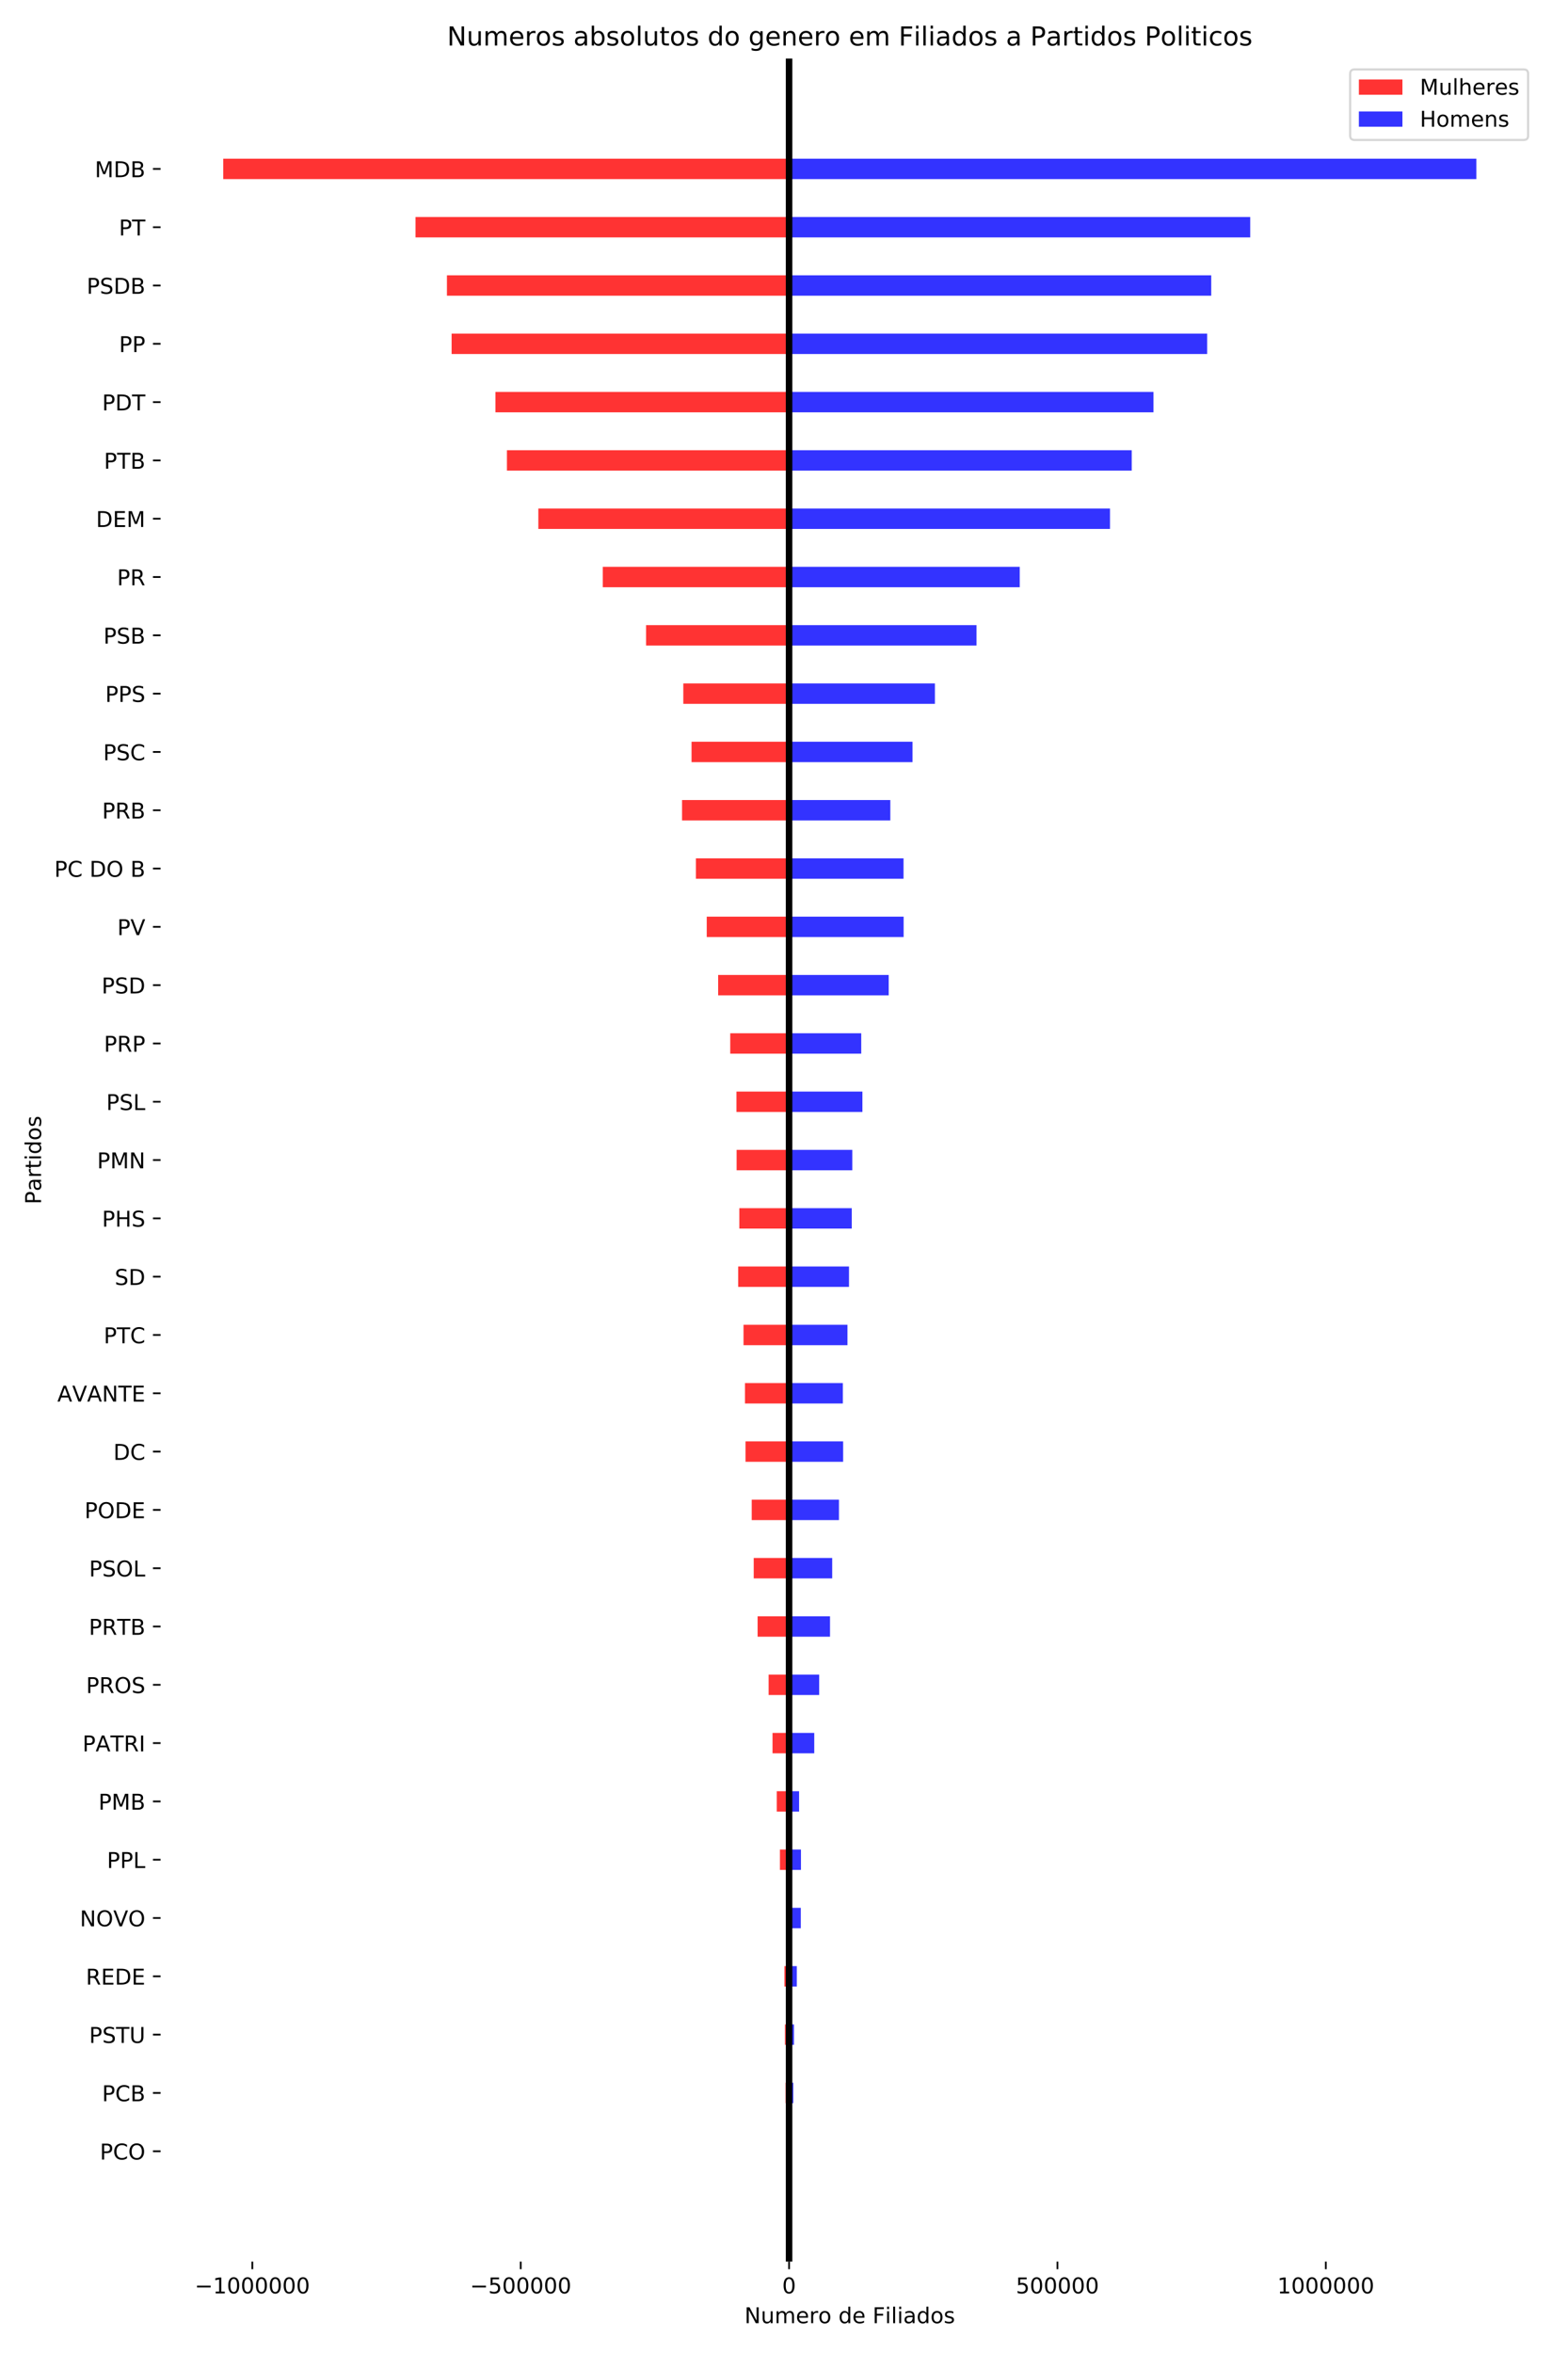 <?xml version="1.0" encoding="utf-8" standalone="no"?>
<!DOCTYPE svg PUBLIC "-//W3C//DTD SVG 1.1//EN"
  "http://www.w3.org/Graphics/SVG/1.1/DTD/svg11.dtd">
<!-- Created with matplotlib (https://matplotlib.org/) -->
<svg height="1080pt" version="1.1" viewBox="0 0 720 1080" width="720pt" xmlns="http://www.w3.org/2000/svg" xmlns:xlink="http://www.w3.org/1999/xlink">
 <defs>
  <style type="text/css">
*{stroke-linecap:butt;stroke-linejoin:round;}
  </style>
 </defs>
 <g id="figure_1">
  <g id="patch_1">
   <path d="M 0 1080 
L 720 1080 
L 720 0 
L 0 0 
z
" style="fill:#ffffff;"/>
  </g>
  <g id="axes_1">
   <g id="patch_2">
    <path d="M 73.73 1038.04 
L 706.68 1038.04 
L 706.68 26.88 
L 73.73 26.88 
z
" style="fill:#ffffff;"/>
   </g>
   <g id="patch_3">
    <path clip-path="url(#p42aa39aea9)" d="M 362.331 992.078 
L 361.979 992.078 
L 361.979 982.712 
L 362.331 982.712 
z
" style="fill:#ff0000;opacity:0.8;"/>
   </g>
   <g id="patch_4">
    <path clip-path="url(#p42aa39aea9)" d="M 362.331 965.317 
L 360.736 965.317 
L 360.736 955.951 
L 362.331 955.951 
z
" style="fill:#ff0000;opacity:0.8;"/>
   </g>
   <g id="patch_5">
    <path clip-path="url(#p42aa39aea9)" d="M 362.331 938.556 
L 360.439 938.556 
L 360.439 929.19 
L 362.331 929.19 
z
" style="fill:#ff0000;opacity:0.8;"/>
   </g>
   <g id="patch_6">
    <path clip-path="url(#p42aa39aea9)" d="M 362.331 911.796 
L 360.184 911.796 
L 360.184 902.429 
L 362.331 902.429 
z
" style="fill:#ff0000;opacity:0.8;"/>
   </g>
   <g id="patch_7">
    <path clip-path="url(#p42aa39aea9)" d="M 362.331 885.035 
L 361.376 885.035 
L 361.376 875.668 
L 362.331 875.668 
z
" style="fill:#ff0000;opacity:0.8;"/>
   </g>
   <g id="patch_8">
    <path clip-path="url(#p42aa39aea9)" d="M 362.331 858.274 
L 358.132 858.274 
L 358.132 848.907 
L 362.331 848.907 
z
" style="fill:#ff0000;opacity:0.8;"/>
   </g>
   <g id="patch_9">
    <path clip-path="url(#p42aa39aea9)" d="M 362.331 831.513 
L 356.671 831.513 
L 356.671 822.147 
L 362.331 822.147 
z
" style="fill:#ff0000;opacity:0.8;"/>
   </g>
   <g id="patch_10">
    <path clip-path="url(#p42aa39aea9)" d="M 362.331 804.752 
L 354.73 804.752 
L 354.73 795.386 
L 362.331 795.386 
z
" style="fill:#ff0000;opacity:0.8;"/>
   </g>
   <g id="patch_11">
    <path clip-path="url(#p42aa39aea9)" d="M 362.331 777.991 
L 352.938 777.991 
L 352.938 768.625 
L 362.331 768.625 
z
" style="fill:#ff0000;opacity:0.8;"/>
   </g>
   <g id="patch_12">
    <path clip-path="url(#p42aa39aea9)" d="M 362.331 751.23 
L 347.877 751.23 
L 347.877 741.864 
L 362.331 741.864 
z
" style="fill:#ff0000;opacity:0.8;"/>
   </g>
   <g id="patch_13">
    <path clip-path="url(#p42aa39aea9)" d="M 362.331 724.469 
L 346.095 724.469 
L 346.095 715.103 
L 362.331 715.103 
z
" style="fill:#ff0000;opacity:0.8;"/>
   </g>
   <g id="patch_14">
    <path clip-path="url(#p42aa39aea9)" d="M 362.331 697.708 
L 345.178 697.708 
L 345.178 688.342 
L 362.331 688.342 
z
" style="fill:#ff0000;opacity:0.8;"/>
   </g>
   <g id="patch_15">
    <path clip-path="url(#p42aa39aea9)" d="M 362.331 670.948 
L 342.32 670.948 
L 342.32 661.581 
L 362.331 661.581 
z
" style="fill:#ff0000;opacity:0.8;"/>
   </g>
   <g id="patch_16">
    <path clip-path="url(#p42aa39aea9)" d="M 362.331 644.187 
L 342.079 644.187 
L 342.079 634.82 
L 362.331 634.82 
z
" style="fill:#ff0000;opacity:0.8;"/>
   </g>
   <g id="patch_17">
    <path clip-path="url(#p42aa39aea9)" d="M 362.331 617.426 
L 341.407 617.426 
L 341.407 608.059 
L 362.331 608.059 
z
" style="fill:#ff0000;opacity:0.8;"/>
   </g>
   <g id="patch_18">
    <path clip-path="url(#p42aa39aea9)" d="M 362.331 590.665 
L 338.961 590.665 
L 338.961 581.299 
L 362.331 581.299 
z
" style="fill:#ff0000;opacity:0.8;"/>
   </g>
   <g id="patch_19">
    <path clip-path="url(#p42aa39aea9)" d="M 362.331 563.904 
L 339.48 563.904 
L 339.48 554.538 
L 362.331 554.538 
z
" style="fill:#ff0000;opacity:0.8;"/>
   </g>
   <g id="patch_20">
    <path clip-path="url(#p42aa39aea9)" d="M 362.331 537.143 
L 338.24 537.143 
L 338.24 527.777 
L 362.331 527.777 
z
" style="fill:#ff0000;opacity:0.8;"/>
   </g>
   <g id="patch_21">
    <path clip-path="url(#p42aa39aea9)" d="M 362.331 510.382 
L 338.174 510.382 
L 338.174 501.016 
L 362.331 501.016 
z
" style="fill:#ff0000;opacity:0.8;"/>
   </g>
   <g id="patch_22">
    <path clip-path="url(#p42aa39aea9)" d="M 362.331 483.621 
L 335.316 483.621 
L 335.316 474.255 
L 362.331 474.255 
z
" style="fill:#ff0000;opacity:0.8;"/>
   </g>
   <g id="patch_23">
    <path clip-path="url(#p42aa39aea9)" d="M 362.331 456.861 
L 329.765 456.861 
L 329.765 447.494 
L 362.331 447.494 
z
" style="fill:#ff0000;opacity:0.8;"/>
   </g>
   <g id="patch_24">
    <path clip-path="url(#p42aa39aea9)" d="M 362.331 430.1 
L 324.522 430.1 
L 324.522 420.733 
L 362.331 420.733 
z
" style="fill:#ff0000;opacity:0.8;"/>
   </g>
   <g id="patch_25">
    <path clip-path="url(#p42aa39aea9)" d="M 362.331 403.339 
L 319.543 403.339 
L 319.543 393.972 
L 362.331 393.972 
z
" style="fill:#ff0000;opacity:0.8;"/>
   </g>
   <g id="patch_26">
    <path clip-path="url(#p42aa39aea9)" d="M 362.331 376.578 
L 313.185 376.578 
L 313.185 367.212 
L 362.331 367.212 
z
" style="fill:#ff0000;opacity:0.8;"/>
   </g>
   <g id="patch_27">
    <path clip-path="url(#p42aa39aea9)" d="M 362.331 349.817 
L 317.543 349.817 
L 317.543 340.451 
L 362.331 340.451 
z
" style="fill:#ff0000;opacity:0.8;"/>
   </g>
   <g id="patch_28">
    <path clip-path="url(#p42aa39aea9)" d="M 362.331 323.056 
L 313.763 323.056 
L 313.763 313.69 
L 362.331 313.69 
z
" style="fill:#ff0000;opacity:0.8;"/>
   </g>
   <g id="patch_29">
    <path clip-path="url(#p42aa39aea9)" d="M 362.331 296.295 
L 296.674 296.295 
L 296.674 286.929 
L 362.331 286.929 
z
" style="fill:#ff0000;opacity:0.8;"/>
   </g>
   <g id="patch_30">
    <path clip-path="url(#p42aa39aea9)" d="M 362.331 269.534 
L 276.792 269.534 
L 276.792 260.168 
L 362.331 260.168 
z
" style="fill:#ff0000;opacity:0.8;"/>
   </g>
   <g id="patch_31">
    <path clip-path="url(#p42aa39aea9)" d="M 362.331 242.773 
L 247.201 242.773 
L 247.201 233.407 
L 362.331 233.407 
z
" style="fill:#ff0000;opacity:0.8;"/>
   </g>
   <g id="patch_32">
    <path clip-path="url(#p42aa39aea9)" d="M 362.331 216.013 
L 232.775 216.013 
L 232.775 206.646 
L 362.331 206.646 
z
" style="fill:#ff0000;opacity:0.8;"/>
   </g>
   <g id="patch_33">
    <path clip-path="url(#p42aa39aea9)" d="M 362.331 189.252 
L 227.495 189.252 
L 227.495 179.885 
L 362.331 179.885 
z
" style="fill:#ff0000;opacity:0.8;"/>
   </g>
   <g id="patch_34">
    <path clip-path="url(#p42aa39aea9)" d="M 362.331 162.491 
L 207.378 162.491 
L 207.378 153.124 
L 362.331 153.124 
z
" style="fill:#ff0000;opacity:0.8;"/>
   </g>
   <g id="patch_35">
    <path clip-path="url(#p42aa39aea9)" d="M 362.331 135.73 
L 205.221 135.73 
L 205.221 126.364 
L 362.331 126.364 
z
" style="fill:#ff0000;opacity:0.8;"/>
   </g>
   <g id="patch_36">
    <path clip-path="url(#p42aa39aea9)" d="M 362.331 108.969 
L 190.797 108.969 
L 190.797 99.603 
L 362.331 99.603 
z
" style="fill:#ff0000;opacity:0.8;"/>
   </g>
   <g id="patch_37">
    <path clip-path="url(#p42aa39aea9)" d="M 362.331 82.208 
L 102.5 82.208 
L 102.5 72.842 
L 362.331 72.842 
z
" style="fill:#ff0000;opacity:0.8;"/>
   </g>
   <g id="patch_38">
    <path clip-path="url(#p42aa39aea9)" d="M 362.331 992.078 
L 362.873 992.078 
L 362.873 982.712 
L 362.331 982.712 
z
" style="fill:#0000ff;opacity:0.8;"/>
   </g>
   <g id="patch_39">
    <path clip-path="url(#p42aa39aea9)" d="M 362.331 965.317 
L 364.259 965.317 
L 364.259 955.951 
L 362.331 955.951 
z
" style="fill:#0000ff;opacity:0.8;"/>
   </g>
   <g id="patch_40">
    <path clip-path="url(#p42aa39aea9)" d="M 362.331 938.556 
L 364.57 938.556 
L 364.57 929.19 
L 362.331 929.19 
z
" style="fill:#0000ff;opacity:0.8;"/>
   </g>
   <g id="patch_41">
    <path clip-path="url(#p42aa39aea9)" d="M 362.331 911.796 
L 365.885 911.796 
L 365.885 902.429 
L 362.331 902.429 
z
" style="fill:#0000ff;opacity:0.8;"/>
   </g>
   <g id="patch_42">
    <path clip-path="url(#p42aa39aea9)" d="M 362.331 885.035 
L 367.713 885.035 
L 367.713 875.668 
L 362.331 875.668 
z
" style="fill:#0000ff;opacity:0.8;"/>
   </g>
   <g id="patch_43">
    <path clip-path="url(#p42aa39aea9)" d="M 362.331 858.274 
L 367.788 858.274 
L 367.788 848.907 
L 362.331 848.907 
z
" style="fill:#0000ff;opacity:0.8;"/>
   </g>
   <g id="patch_44">
    <path clip-path="url(#p42aa39aea9)" d="M 362.331 831.513 
L 366.931 831.513 
L 366.931 822.147 
L 362.331 822.147 
z
" style="fill:#0000ff;opacity:0.8;"/>
   </g>
   <g id="patch_45">
    <path clip-path="url(#p42aa39aea9)" d="M 362.331 804.752 
L 373.893 804.752 
L 373.893 795.386 
L 362.331 795.386 
z
" style="fill:#0000ff;opacity:0.8;"/>
   </g>
   <g id="patch_46">
    <path clip-path="url(#p42aa39aea9)" d="M 362.331 777.991 
L 376.154 777.991 
L 376.154 768.625 
L 362.331 768.625 
z
" style="fill:#0000ff;opacity:0.8;"/>
   </g>
   <g id="patch_47">
    <path clip-path="url(#p42aa39aea9)" d="M 362.331 751.23 
L 381.131 751.23 
L 381.131 741.864 
L 362.331 741.864 
z
" style="fill:#0000ff;opacity:0.8;"/>
   </g>
   <g id="patch_48">
    <path clip-path="url(#p42aa39aea9)" d="M 362.331 724.469 
L 382.129 724.469 
L 382.129 715.103 
L 362.331 715.103 
z
" style="fill:#0000ff;opacity:0.8;"/>
   </g>
   <g id="patch_49">
    <path clip-path="url(#p42aa39aea9)" d="M 362.331 697.708 
L 385.232 697.708 
L 385.232 688.342 
L 362.331 688.342 
z
" style="fill:#0000ff;opacity:0.8;"/>
   </g>
   <g id="patch_50">
    <path clip-path="url(#p42aa39aea9)" d="M 362.331 670.948 
L 387.16 670.948 
L 387.16 661.581 
L 362.331 661.581 
z
" style="fill:#0000ff;opacity:0.8;"/>
   </g>
   <g id="patch_51">
    <path clip-path="url(#p42aa39aea9)" d="M 362.331 644.187 
L 387.013 644.187 
L 387.013 634.82 
L 362.331 634.82 
z
" style="fill:#0000ff;opacity:0.8;"/>
   </g>
   <g id="patch_52">
    <path clip-path="url(#p42aa39aea9)" d="M 362.331 617.426 
L 389.142 617.426 
L 389.142 608.059 
L 362.331 608.059 
z
" style="fill:#0000ff;opacity:0.8;"/>
   </g>
   <g id="patch_53">
    <path clip-path="url(#p42aa39aea9)" d="M 362.331 590.665 
L 389.845 590.665 
L 389.845 581.299 
L 362.331 581.299 
z
" style="fill:#0000ff;opacity:0.8;"/>
   </g>
   <g id="patch_54">
    <path clip-path="url(#p42aa39aea9)" d="M 362.331 563.904 
L 391.121 563.904 
L 391.121 554.538 
L 362.331 554.538 
z
" style="fill:#0000ff;opacity:0.8;"/>
   </g>
   <g id="patch_55">
    <path clip-path="url(#p42aa39aea9)" d="M 362.331 537.143 
L 391.354 537.143 
L 391.354 527.777 
L 362.331 527.777 
z
" style="fill:#0000ff;opacity:0.8;"/>
   </g>
   <g id="patch_56">
    <path clip-path="url(#p42aa39aea9)" d="M 362.331 510.382 
L 396.003 510.382 
L 396.003 501.016 
L 362.331 501.016 
z
" style="fill:#0000ff;opacity:0.8;"/>
   </g>
   <g id="patch_57">
    <path clip-path="url(#p42aa39aea9)" d="M 362.331 483.621 
L 395.468 483.621 
L 395.468 474.255 
L 362.331 474.255 
z
" style="fill:#0000ff;opacity:0.8;"/>
   </g>
   <g id="patch_58">
    <path clip-path="url(#p42aa39aea9)" d="M 362.331 456.861 
L 408.076 456.861 
L 408.076 447.494 
L 362.331 447.494 
z
" style="fill:#0000ff;opacity:0.8;"/>
   </g>
   <g id="patch_59">
    <path clip-path="url(#p42aa39aea9)" d="M 362.331 430.1 
L 414.927 430.1 
L 414.927 420.733 
L 362.331 420.733 
z
" style="fill:#0000ff;opacity:0.8;"/>
   </g>
   <g id="patch_60">
    <path clip-path="url(#p42aa39aea9)" d="M 362.331 403.339 
L 414.889 403.339 
L 414.889 393.972 
L 362.331 393.972 
z
" style="fill:#0000ff;opacity:0.8;"/>
   </g>
   <g id="patch_61">
    <path clip-path="url(#p42aa39aea9)" d="M 362.331 376.578 
L 408.821 376.578 
L 408.821 367.212 
L 362.331 367.212 
z
" style="fill:#0000ff;opacity:0.8;"/>
   </g>
   <g id="patch_62">
    <path clip-path="url(#p42aa39aea9)" d="M 362.331 349.817 
L 419.003 349.817 
L 419.003 340.451 
L 362.331 340.451 
z
" style="fill:#0000ff;opacity:0.8;"/>
   </g>
   <g id="patch_63">
    <path clip-path="url(#p42aa39aea9)" d="M 362.331 323.056 
L 429.297 323.056 
L 429.297 313.69 
L 362.331 313.69 
z
" style="fill:#0000ff;opacity:0.8;"/>
   </g>
   <g id="patch_64">
    <path clip-path="url(#p42aa39aea9)" d="M 362.331 296.295 
L 448.388 296.295 
L 448.388 286.929 
L 362.331 286.929 
z
" style="fill:#0000ff;opacity:0.8;"/>
   </g>
   <g id="patch_65">
    <path clip-path="url(#p42aa39aea9)" d="M 362.331 269.534 
L 468.24 269.534 
L 468.24 260.168 
L 362.331 260.168 
z
" style="fill:#0000ff;opacity:0.8;"/>
   </g>
   <g id="patch_66">
    <path clip-path="url(#p42aa39aea9)" d="M 362.331 242.773 
L 509.687 242.773 
L 509.687 233.407 
L 362.331 233.407 
z
" style="fill:#0000ff;opacity:0.8;"/>
   </g>
   <g id="patch_67">
    <path clip-path="url(#p42aa39aea9)" d="M 362.331 216.013 
L 519.672 216.013 
L 519.672 206.646 
L 362.331 206.646 
z
" style="fill:#0000ff;opacity:0.8;"/>
   </g>
   <g id="patch_68">
    <path clip-path="url(#p42aa39aea9)" d="M 362.331 189.252 
L 529.652 189.252 
L 529.652 179.885 
L 362.331 179.885 
z
" style="fill:#0000ff;opacity:0.8;"/>
   </g>
   <g id="patch_69">
    <path clip-path="url(#p42aa39aea9)" d="M 362.331 162.491 
L 554.3 162.491 
L 554.3 153.124 
L 362.331 153.124 
z
" style="fill:#0000ff;opacity:0.8;"/>
   </g>
   <g id="patch_70">
    <path clip-path="url(#p42aa39aea9)" d="M 362.331 135.73 
L 556.181 135.73 
L 556.181 126.364 
L 362.331 126.364 
z
" style="fill:#0000ff;opacity:0.8;"/>
   </g>
   <g id="patch_71">
    <path clip-path="url(#p42aa39aea9)" d="M 362.331 108.969 
L 574.081 108.969 
L 574.081 99.603 
L 362.331 99.603 
z
" style="fill:#0000ff;opacity:0.8;"/>
   </g>
   <g id="patch_72">
    <path clip-path="url(#p42aa39aea9)" d="M 362.331 82.208 
L 677.91 82.208 
L 677.91 72.842 
L 362.331 72.842 
z
" style="fill:#0000ff;opacity:0.8;"/>
   </g>
   <g id="matplotlib.axis_1">
    <g id="xtick_1">
     <g id="line2d_1">
      <defs>
       <path d="M 0 0 
L 0 3.5 
" id="m3a1e07e821" style="stroke:#000000;stroke-width:0.8;"/>
      </defs>
      <g>
       <use style="stroke:#000000;stroke-width:0.8;" x="115.862" xlink:href="#m3a1e07e821" y="1038.04"/>
      </g>
     </g>
     <g id="text_1">
      <!-- −1000000 -->
      <defs>
       <path d="M 10.594 35.5 
L 73.188 35.5 
L 73.188 27.203 
L 10.594 27.203 
z
" id="DejaVuSans-8722"/>
       <path d="M 12.406 8.297 
L 28.516 8.297 
L 28.516 63.922 
L 10.984 60.406 
L 10.984 69.391 
L 28.422 72.906 
L 38.281 72.906 
L 38.281 8.297 
L 54.391 8.297 
L 54.391 0 
L 12.406 0 
z
" id="DejaVuSans-49"/>
       <path d="M 31.781 66.406 
Q 24.172 66.406 20.328 58.906 
Q 16.5 51.422 16.5 36.375 
Q 16.5 21.391 20.328 13.891 
Q 24.172 6.391 31.781 6.391 
Q 39.453 6.391 43.281 13.891 
Q 47.125 21.391 47.125 36.375 
Q 47.125 51.422 43.281 58.906 
Q 39.453 66.406 31.781 66.406 
z
M 31.781 74.219 
Q 44.047 74.219 50.516 64.516 
Q 56.984 54.828 56.984 36.375 
Q 56.984 17.969 50.516 8.266 
Q 44.047 -1.422 31.781 -1.422 
Q 19.531 -1.422 13.062 8.266 
Q 6.594 17.969 6.594 36.375 
Q 6.594 54.828 13.062 64.516 
Q 19.531 74.219 31.781 74.219 
z
" id="DejaVuSans-48"/>
      </defs>
      <g transform="translate(89.403 1052.638)scale(0.1 -0.1)">
       <use xlink:href="#DejaVuSans-8722"/>
       <use x="83.789" xlink:href="#DejaVuSans-49"/>
       <use x="147.412" xlink:href="#DejaVuSans-48"/>
       <use x="211.035" xlink:href="#DejaVuSans-48"/>
       <use x="274.658" xlink:href="#DejaVuSans-48"/>
       <use x="338.281" xlink:href="#DejaVuSans-48"/>
       <use x="401.904" xlink:href="#DejaVuSans-48"/>
       <use x="465.527" xlink:href="#DejaVuSans-48"/>
      </g>
     </g>
    </g>
    <g id="xtick_2">
     <g id="line2d_2">
      <g>
       <use style="stroke:#000000;stroke-width:0.8;" x="239.097" xlink:href="#m3a1e07e821" y="1038.04"/>
      </g>
     </g>
     <g id="text_2">
      <!-- −500000 -->
      <defs>
       <path d="M 10.797 72.906 
L 49.516 72.906 
L 49.516 64.594 
L 19.828 64.594 
L 19.828 46.734 
Q 21.969 47.469 24.109 47.828 
Q 26.266 48.188 28.422 48.188 
Q 40.625 48.188 47.75 41.5 
Q 54.891 34.812 54.891 23.391 
Q 54.891 11.625 47.562 5.094 
Q 40.234 -1.422 26.906 -1.422 
Q 22.312 -1.422 17.547 -0.641 
Q 12.797 0.141 7.719 1.703 
L 7.719 11.625 
Q 12.109 9.234 16.797 8.062 
Q 21.484 6.891 26.703 6.891 
Q 35.156 6.891 40.078 11.328 
Q 45.016 15.766 45.016 23.391 
Q 45.016 31 40.078 35.438 
Q 35.156 39.891 26.703 39.891 
Q 22.75 39.891 18.812 39.016 
Q 14.891 38.141 10.797 36.281 
z
" id="DejaVuSans-53"/>
      </defs>
      <g transform="translate(215.819 1052.638)scale(0.1 -0.1)">
       <use xlink:href="#DejaVuSans-8722"/>
       <use x="83.789" xlink:href="#DejaVuSans-53"/>
       <use x="147.412" xlink:href="#DejaVuSans-48"/>
       <use x="211.035" xlink:href="#DejaVuSans-48"/>
       <use x="274.658" xlink:href="#DejaVuSans-48"/>
       <use x="338.281" xlink:href="#DejaVuSans-48"/>
       <use x="401.904" xlink:href="#DejaVuSans-48"/>
      </g>
     </g>
    </g>
    <g id="xtick_3">
     <g id="line2d_3">
      <g>
       <use style="stroke:#000000;stroke-width:0.8;" x="362.331" xlink:href="#m3a1e07e821" y="1038.04"/>
      </g>
     </g>
     <g id="text_3">
      <!-- 0 -->
      <g transform="translate(359.15 1052.638)scale(0.1 -0.1)">
       <use xlink:href="#DejaVuSans-48"/>
      </g>
     </g>
    </g>
    <g id="xtick_4">
     <g id="line2d_4">
      <g>
       <use style="stroke:#000000;stroke-width:0.8;" x="485.566" xlink:href="#m3a1e07e821" y="1038.04"/>
      </g>
     </g>
     <g id="text_4">
      <!-- 500000 -->
      <g transform="translate(466.478 1052.638)scale(0.1 -0.1)">
       <use xlink:href="#DejaVuSans-53"/>
       <use x="63.623" xlink:href="#DejaVuSans-48"/>
       <use x="127.246" xlink:href="#DejaVuSans-48"/>
       <use x="190.869" xlink:href="#DejaVuSans-48"/>
       <use x="254.492" xlink:href="#DejaVuSans-48"/>
       <use x="318.115" xlink:href="#DejaVuSans-48"/>
      </g>
     </g>
    </g>
    <g id="xtick_5">
     <g id="line2d_5">
      <g>
       <use style="stroke:#000000;stroke-width:0.8;" x="608.8" xlink:href="#m3a1e07e821" y="1038.04"/>
      </g>
     </g>
     <g id="text_5">
      <!-- 1000000 -->
      <g transform="translate(586.531 1052.638)scale(0.1 -0.1)">
       <use xlink:href="#DejaVuSans-49"/>
       <use x="63.623" xlink:href="#DejaVuSans-48"/>
       <use x="127.246" xlink:href="#DejaVuSans-48"/>
       <use x="190.869" xlink:href="#DejaVuSans-48"/>
       <use x="254.492" xlink:href="#DejaVuSans-48"/>
       <use x="318.115" xlink:href="#DejaVuSans-48"/>
       <use x="381.738" xlink:href="#DejaVuSans-48"/>
      </g>
     </g>
    </g>
    <g id="text_6">
     <!-- Numero de Filiados -->
     <defs>
      <path d="M 9.812 72.906 
L 23.094 72.906 
L 55.422 11.922 
L 55.422 72.906 
L 64.984 72.906 
L 64.984 0 
L 51.703 0 
L 19.391 60.984 
L 19.391 0 
L 9.812 0 
z
" id="DejaVuSans-78"/>
      <path d="M 8.5 21.578 
L 8.5 54.688 
L 17.484 54.688 
L 17.484 21.922 
Q 17.484 14.156 20.5 10.266 
Q 23.531 6.391 29.594 6.391 
Q 36.859 6.391 41.078 11.031 
Q 45.312 15.672 45.312 23.688 
L 45.312 54.688 
L 54.297 54.688 
L 54.297 0 
L 45.312 0 
L 45.312 8.406 
Q 42.047 3.422 37.719 1 
Q 33.406 -1.422 27.688 -1.422 
Q 18.266 -1.422 13.375 4.438 
Q 8.5 10.297 8.5 21.578 
z
M 31.109 56 
z
" id="DejaVuSans-117"/>
      <path d="M 52 44.188 
Q 55.375 50.25 60.062 53.125 
Q 64.75 56 71.094 56 
Q 79.641 56 84.281 50.016 
Q 88.922 44.047 88.922 33.016 
L 88.922 0 
L 79.891 0 
L 79.891 32.719 
Q 79.891 40.578 77.094 44.375 
Q 74.312 48.188 68.609 48.188 
Q 61.625 48.188 57.562 43.547 
Q 53.516 38.922 53.516 30.906 
L 53.516 0 
L 44.484 0 
L 44.484 32.719 
Q 44.484 40.625 41.703 44.406 
Q 38.922 48.188 33.109 48.188 
Q 26.219 48.188 22.156 43.531 
Q 18.109 38.875 18.109 30.906 
L 18.109 0 
L 9.078 0 
L 9.078 54.688 
L 18.109 54.688 
L 18.109 46.188 
Q 21.188 51.219 25.484 53.609 
Q 29.781 56 35.688 56 
Q 41.656 56 45.828 52.969 
Q 50 49.953 52 44.188 
z
" id="DejaVuSans-109"/>
      <path d="M 56.203 29.594 
L 56.203 25.203 
L 14.891 25.203 
Q 15.484 15.922 20.484 11.062 
Q 25.484 6.203 34.422 6.203 
Q 39.594 6.203 44.453 7.469 
Q 49.312 8.734 54.109 11.281 
L 54.109 2.781 
Q 49.266 0.734 44.188 -0.344 
Q 39.109 -1.422 33.891 -1.422 
Q 20.797 -1.422 13.156 6.188 
Q 5.516 13.812 5.516 26.812 
Q 5.516 40.234 12.766 48.109 
Q 20.016 56 32.328 56 
Q 43.359 56 49.781 48.891 
Q 56.203 41.797 56.203 29.594 
z
M 47.219 32.234 
Q 47.125 39.594 43.094 43.984 
Q 39.062 48.391 32.422 48.391 
Q 24.906 48.391 20.391 44.141 
Q 15.875 39.891 15.188 32.172 
z
" id="DejaVuSans-101"/>
      <path d="M 41.109 46.297 
Q 39.594 47.172 37.812 47.578 
Q 36.031 48 33.891 48 
Q 26.266 48 22.188 43.047 
Q 18.109 38.094 18.109 28.812 
L 18.109 0 
L 9.078 0 
L 9.078 54.688 
L 18.109 54.688 
L 18.109 46.188 
Q 20.953 51.172 25.484 53.578 
Q 30.031 56 36.531 56 
Q 37.453 56 38.578 55.875 
Q 39.703 55.766 41.062 55.516 
z
" id="DejaVuSans-114"/>
      <path d="M 30.609 48.391 
Q 23.391 48.391 19.188 42.75 
Q 14.984 37.109 14.984 27.297 
Q 14.984 17.484 19.156 11.844 
Q 23.344 6.203 30.609 6.203 
Q 37.797 6.203 41.984 11.859 
Q 46.188 17.531 46.188 27.297 
Q 46.188 37.016 41.984 42.703 
Q 37.797 48.391 30.609 48.391 
z
M 30.609 56 
Q 42.328 56 49.016 48.375 
Q 55.719 40.766 55.719 27.297 
Q 55.719 13.875 49.016 6.219 
Q 42.328 -1.422 30.609 -1.422 
Q 18.844 -1.422 12.172 6.219 
Q 5.516 13.875 5.516 27.297 
Q 5.516 40.766 12.172 48.375 
Q 18.844 56 30.609 56 
z
" id="DejaVuSans-111"/>
      <path id="DejaVuSans-32"/>
      <path d="M 45.406 46.391 
L 45.406 75.984 
L 54.391 75.984 
L 54.391 0 
L 45.406 0 
L 45.406 8.203 
Q 42.578 3.328 38.25 0.953 
Q 33.938 -1.422 27.875 -1.422 
Q 17.969 -1.422 11.734 6.484 
Q 5.516 14.406 5.516 27.297 
Q 5.516 40.188 11.734 48.094 
Q 17.969 56 27.875 56 
Q 33.938 56 38.25 53.625 
Q 42.578 51.266 45.406 46.391 
z
M 14.797 27.297 
Q 14.797 17.391 18.875 11.75 
Q 22.953 6.109 30.078 6.109 
Q 37.203 6.109 41.297 11.75 
Q 45.406 17.391 45.406 27.297 
Q 45.406 37.203 41.297 42.844 
Q 37.203 48.484 30.078 48.484 
Q 22.953 48.484 18.875 42.844 
Q 14.797 37.203 14.797 27.297 
z
" id="DejaVuSans-100"/>
      <path d="M 9.812 72.906 
L 51.703 72.906 
L 51.703 64.594 
L 19.672 64.594 
L 19.672 43.109 
L 48.578 43.109 
L 48.578 34.812 
L 19.672 34.812 
L 19.672 0 
L 9.812 0 
z
" id="DejaVuSans-70"/>
      <path d="M 9.422 54.688 
L 18.406 54.688 
L 18.406 0 
L 9.422 0 
z
M 9.422 75.984 
L 18.406 75.984 
L 18.406 64.594 
L 9.422 64.594 
z
" id="DejaVuSans-105"/>
      <path d="M 9.422 75.984 
L 18.406 75.984 
L 18.406 0 
L 9.422 0 
z
" id="DejaVuSans-108"/>
      <path d="M 34.281 27.484 
Q 23.391 27.484 19.188 25 
Q 14.984 22.516 14.984 16.5 
Q 14.984 11.719 18.141 8.906 
Q 21.297 6.109 26.703 6.109 
Q 34.188 6.109 38.703 11.406 
Q 43.219 16.703 43.219 25.484 
L 43.219 27.484 
z
M 52.203 31.203 
L 52.203 0 
L 43.219 0 
L 43.219 8.297 
Q 40.141 3.328 35.547 0.953 
Q 30.953 -1.422 24.312 -1.422 
Q 15.922 -1.422 10.953 3.297 
Q 6 8.016 6 15.922 
Q 6 25.141 12.172 29.828 
Q 18.359 34.516 30.609 34.516 
L 43.219 34.516 
L 43.219 35.406 
Q 43.219 41.609 39.141 45 
Q 35.062 48.391 27.688 48.391 
Q 23 48.391 18.547 47.266 
Q 14.109 46.141 10.016 43.891 
L 10.016 52.203 
Q 14.938 54.109 19.578 55.047 
Q 24.219 56 28.609 56 
Q 40.484 56 46.344 49.844 
Q 52.203 43.703 52.203 31.203 
z
" id="DejaVuSans-97"/>
      <path d="M 44.281 53.078 
L 44.281 44.578 
Q 40.484 46.531 36.375 47.5 
Q 32.281 48.484 27.875 48.484 
Q 21.188 48.484 17.844 46.438 
Q 14.5 44.391 14.5 40.281 
Q 14.5 37.156 16.891 35.375 
Q 19.281 33.594 26.516 31.984 
L 29.594 31.297 
Q 39.156 29.25 43.188 25.516 
Q 47.219 21.781 47.219 15.094 
Q 47.219 7.469 41.188 3.016 
Q 35.156 -1.422 24.609 -1.422 
Q 20.219 -1.422 15.453 -0.562 
Q 10.688 0.297 5.422 2 
L 5.422 11.281 
Q 10.406 8.688 15.234 7.391 
Q 20.062 6.109 24.812 6.109 
Q 31.156 6.109 34.562 8.281 
Q 37.984 10.453 37.984 14.406 
Q 37.984 18.062 35.516 20.016 
Q 33.062 21.969 24.703 23.781 
L 21.578 24.516 
Q 13.234 26.266 9.516 29.906 
Q 5.812 33.547 5.812 39.891 
Q 5.812 47.609 11.281 51.797 
Q 16.75 56 26.812 56 
Q 31.781 56 36.172 55.266 
Q 40.578 54.547 44.281 53.078 
z
" id="DejaVuSans-115"/>
     </defs>
     <g transform="translate(341.867 1066.317)scale(0.1 -0.1)">
      <use xlink:href="#DejaVuSans-78"/>
      <use x="74.805" xlink:href="#DejaVuSans-117"/>
      <use x="138.184" xlink:href="#DejaVuSans-109"/>
      <use x="235.596" xlink:href="#DejaVuSans-101"/>
      <use x="297.119" xlink:href="#DejaVuSans-114"/>
      <use x="338.201" xlink:href="#DejaVuSans-111"/>
      <use x="399.383" xlink:href="#DejaVuSans-32"/>
      <use x="431.17" xlink:href="#DejaVuSans-100"/>
      <use x="494.646" xlink:href="#DejaVuSans-101"/>
      <use x="556.17" xlink:href="#DejaVuSans-32"/>
      <use x="587.957" xlink:href="#DejaVuSans-70"/>
      <use x="645.367" xlink:href="#DejaVuSans-105"/>
      <use x="673.15" xlink:href="#DejaVuSans-108"/>
      <use x="700.934" xlink:href="#DejaVuSans-105"/>
      <use x="728.717" xlink:href="#DejaVuSans-97"/>
      <use x="789.996" xlink:href="#DejaVuSans-100"/>
      <use x="853.473" xlink:href="#DejaVuSans-111"/>
      <use x="914.654" xlink:href="#DejaVuSans-115"/>
     </g>
    </g>
   </g>
   <g id="matplotlib.axis_2">
    <g id="ytick_1">
     <g id="line2d_6">
      <defs>
       <path d="M 0 0 
L -3.5 0 
" id="m37c4d1a5a8" style="stroke:#000000;stroke-width:0.8;"/>
      </defs>
      <g>
       <use style="stroke:#000000;stroke-width:0.8;" x="73.73" xlink:href="#m37c4d1a5a8" y="987.395"/>
      </g>
     </g>
     <g id="text_7">
      <!-- PCO -->
      <defs>
       <path d="M 19.672 64.797 
L 19.672 37.406 
L 32.078 37.406 
Q 38.969 37.406 42.719 40.969 
Q 46.484 44.531 46.484 51.125 
Q 46.484 57.672 42.719 61.234 
Q 38.969 64.797 32.078 64.797 
z
M 9.812 72.906 
L 32.078 72.906 
Q 44.344 72.906 50.609 67.359 
Q 56.891 61.812 56.891 51.125 
Q 56.891 40.328 50.609 34.812 
Q 44.344 29.297 32.078 29.297 
L 19.672 29.297 
L 19.672 0 
L 9.812 0 
z
" id="DejaVuSans-80"/>
       <path d="M 64.406 67.281 
L 64.406 56.891 
Q 59.422 61.531 53.781 63.812 
Q 48.141 66.109 41.797 66.109 
Q 29.297 66.109 22.656 58.469 
Q 16.016 50.828 16.016 36.375 
Q 16.016 21.969 22.656 14.328 
Q 29.297 6.688 41.797 6.688 
Q 48.141 6.688 53.781 8.984 
Q 59.422 11.281 64.406 15.922 
L 64.406 5.609 
Q 59.234 2.094 53.438 0.328 
Q 47.656 -1.422 41.219 -1.422 
Q 24.656 -1.422 15.125 8.703 
Q 5.609 18.844 5.609 36.375 
Q 5.609 53.953 15.125 64.078 
Q 24.656 74.219 41.219 74.219 
Q 47.75 74.219 53.531 72.484 
Q 59.328 70.75 64.406 67.281 
z
" id="DejaVuSans-67"/>
       <path d="M 39.406 66.219 
Q 28.656 66.219 22.328 58.203 
Q 16.016 50.203 16.016 36.375 
Q 16.016 22.609 22.328 14.594 
Q 28.656 6.594 39.406 6.594 
Q 50.141 6.594 56.422 14.594 
Q 62.703 22.609 62.703 36.375 
Q 62.703 50.203 56.422 58.203 
Q 50.141 66.219 39.406 66.219 
z
M 39.406 74.219 
Q 54.734 74.219 63.906 63.938 
Q 73.094 53.656 73.094 36.375 
Q 73.094 19.141 63.906 8.859 
Q 54.734 -1.422 39.406 -1.422 
Q 24.031 -1.422 14.812 8.828 
Q 5.609 19.094 5.609 36.375 
Q 5.609 53.656 14.812 63.938 
Q 24.031 74.219 39.406 74.219 
z
" id="DejaVuSans-79"/>
      </defs>
      <g transform="translate(45.846 991.194)scale(0.1 -0.1)">
       <use xlink:href="#DejaVuSans-80"/>
       <use x="60.303" xlink:href="#DejaVuSans-67"/>
       <use x="130.127" xlink:href="#DejaVuSans-79"/>
      </g>
     </g>
    </g>
    <g id="ytick_2">
     <g id="line2d_7">
      <g>
       <use style="stroke:#000000;stroke-width:0.8;" x="73.73" xlink:href="#m37c4d1a5a8" y="960.634"/>
      </g>
     </g>
     <g id="text_8">
      <!-- PCB -->
      <defs>
       <path d="M 19.672 34.812 
L 19.672 8.109 
L 35.5 8.109 
Q 43.453 8.109 47.281 11.406 
Q 51.125 14.703 51.125 21.484 
Q 51.125 28.328 47.281 31.562 
Q 43.453 34.812 35.5 34.812 
z
M 19.672 64.797 
L 19.672 42.828 
L 34.281 42.828 
Q 41.5 42.828 45.031 45.531 
Q 48.578 48.25 48.578 53.812 
Q 48.578 59.328 45.031 62.062 
Q 41.5 64.797 34.281 64.797 
z
M 9.812 72.906 
L 35.016 72.906 
Q 46.297 72.906 52.391 68.219 
Q 58.5 63.531 58.5 54.891 
Q 58.5 48.188 55.375 44.234 
Q 52.25 40.281 46.188 39.312 
Q 53.469 37.75 57.5 32.781 
Q 61.531 27.828 61.531 20.406 
Q 61.531 10.641 54.891 5.312 
Q 48.25 0 35.984 0 
L 9.812 0 
z
" id="DejaVuSans-66"/>
      </defs>
      <g transform="translate(46.857 964.433)scale(0.1 -0.1)">
       <use xlink:href="#DejaVuSans-80"/>
       <use x="60.303" xlink:href="#DejaVuSans-67"/>
       <use x="130.127" xlink:href="#DejaVuSans-66"/>
      </g>
     </g>
    </g>
    <g id="ytick_3">
     <g id="line2d_8">
      <g>
       <use style="stroke:#000000;stroke-width:0.8;" x="73.73" xlink:href="#m37c4d1a5a8" y="933.873"/>
      </g>
     </g>
     <g id="text_9">
      <!-- PSTU -->
      <defs>
       <path d="M 53.516 70.516 
L 53.516 60.891 
Q 47.906 63.578 42.922 64.891 
Q 37.938 66.219 33.297 66.219 
Q 25.25 66.219 20.875 63.094 
Q 16.5 59.969 16.5 54.203 
Q 16.5 49.359 19.406 46.891 
Q 22.312 44.438 30.422 42.922 
L 36.375 41.703 
Q 47.406 39.594 52.656 34.297 
Q 57.906 29 57.906 20.125 
Q 57.906 9.516 50.797 4.047 
Q 43.703 -1.422 29.984 -1.422 
Q 24.812 -1.422 18.969 -0.25 
Q 13.141 0.922 6.891 3.219 
L 6.891 13.375 
Q 12.891 10.016 18.656 8.297 
Q 24.422 6.594 29.984 6.594 
Q 38.422 6.594 43.016 9.906 
Q 47.609 13.234 47.609 19.391 
Q 47.609 24.75 44.312 27.781 
Q 41.016 30.812 33.5 32.328 
L 27.484 33.5 
Q 16.453 35.688 11.516 40.375 
Q 6.594 45.062 6.594 53.422 
Q 6.594 63.094 13.406 68.656 
Q 20.219 74.219 32.172 74.219 
Q 37.312 74.219 42.625 73.281 
Q 47.953 72.359 53.516 70.516 
z
" id="DejaVuSans-83"/>
       <path d="M -0.297 72.906 
L 61.375 72.906 
L 61.375 64.594 
L 35.5 64.594 
L 35.5 0 
L 25.594 0 
L 25.594 64.594 
L -0.297 64.594 
z
" id="DejaVuSans-84"/>
       <path d="M 8.688 72.906 
L 18.609 72.906 
L 18.609 28.609 
Q 18.609 16.891 22.844 11.734 
Q 27.094 6.594 36.625 6.594 
Q 46.094 6.594 50.344 11.734 
Q 54.594 16.891 54.594 28.609 
L 54.594 72.906 
L 64.5 72.906 
L 64.5 27.391 
Q 64.5 13.141 57.438 5.859 
Q 50.391 -1.422 36.625 -1.422 
Q 22.797 -1.422 15.734 5.859 
Q 8.688 13.141 8.688 27.391 
z
" id="DejaVuSans-85"/>
      </defs>
      <g transform="translate(40.925 937.672)scale(0.1 -0.1)">
       <use xlink:href="#DejaVuSans-80"/>
       <use x="60.303" xlink:href="#DejaVuSans-83"/>
       <use x="123.779" xlink:href="#DejaVuSans-84"/>
       <use x="184.863" xlink:href="#DejaVuSans-85"/>
      </g>
     </g>
    </g>
    <g id="ytick_4">
     <g id="line2d_9">
      <g>
       <use style="stroke:#000000;stroke-width:0.8;" x="73.73" xlink:href="#m37c4d1a5a8" y="907.112"/>
      </g>
     </g>
     <g id="text_10">
      <!-- REDE -->
      <defs>
       <path d="M 44.391 34.188 
Q 47.562 33.109 50.562 29.594 
Q 53.562 26.078 56.594 19.922 
L 66.609 0 
L 56 0 
L 46.688 18.703 
Q 43.062 26.031 39.672 28.422 
Q 36.281 30.812 30.422 30.812 
L 19.672 30.812 
L 19.672 0 
L 9.812 0 
L 9.812 72.906 
L 32.078 72.906 
Q 44.578 72.906 50.734 67.672 
Q 56.891 62.453 56.891 51.906 
Q 56.891 45.016 53.688 40.469 
Q 50.484 35.938 44.391 34.188 
z
M 19.672 64.797 
L 19.672 38.922 
L 32.078 38.922 
Q 39.203 38.922 42.844 42.219 
Q 46.484 45.516 46.484 51.906 
Q 46.484 58.297 42.844 61.547 
Q 39.203 64.797 32.078 64.797 
z
" id="DejaVuSans-82"/>
       <path d="M 9.812 72.906 
L 55.906 72.906 
L 55.906 64.594 
L 19.672 64.594 
L 19.672 43.016 
L 54.391 43.016 
L 54.391 34.719 
L 19.672 34.719 
L 19.672 8.297 
L 56.781 8.297 
L 56.781 0 
L 9.812 0 
z
" id="DejaVuSans-69"/>
       <path d="M 19.672 64.797 
L 19.672 8.109 
L 31.594 8.109 
Q 46.688 8.109 53.688 14.938 
Q 60.688 21.781 60.688 36.531 
Q 60.688 51.172 53.688 57.984 
Q 46.688 64.797 31.594 64.797 
z
M 9.812 72.906 
L 30.078 72.906 
Q 51.266 72.906 61.172 64.094 
Q 71.094 55.281 71.094 36.531 
Q 71.094 17.672 61.125 8.828 
Q 51.172 0 30.078 0 
L 9.812 0 
z
" id="DejaVuSans-68"/>
      </defs>
      <g transform="translate(39.444 910.912)scale(0.1 -0.1)">
       <use xlink:href="#DejaVuSans-82"/>
       <use x="69.482" xlink:href="#DejaVuSans-69"/>
       <use x="132.666" xlink:href="#DejaVuSans-68"/>
       <use x="209.668" xlink:href="#DejaVuSans-69"/>
      </g>
     </g>
    </g>
    <g id="ytick_5">
     <g id="line2d_10">
      <g>
       <use style="stroke:#000000;stroke-width:0.8;" x="73.73" xlink:href="#m37c4d1a5a8" y="880.351"/>
      </g>
     </g>
     <g id="text_11">
      <!-- NOVO -->
      <defs>
       <path d="M 28.609 0 
L 0.781 72.906 
L 11.078 72.906 
L 34.188 11.531 
L 57.328 72.906 
L 67.578 72.906 
L 39.797 0 
z
" id="DejaVuSans-86"/>
      </defs>
      <g transform="translate(36.667 884.151)scale(0.1 -0.1)">
       <use xlink:href="#DejaVuSans-78"/>
       <use x="74.805" xlink:href="#DejaVuSans-79"/>
       <use x="153.5" xlink:href="#DejaVuSans-86"/>
       <use x="221.893" xlink:href="#DejaVuSans-79"/>
      </g>
     </g>
    </g>
    <g id="ytick_6">
     <g id="line2d_11">
      <g>
       <use style="stroke:#000000;stroke-width:0.8;" x="73.73" xlink:href="#m37c4d1a5a8" y="853.591"/>
      </g>
     </g>
     <g id="text_12">
      <!-- PPL -->
      <defs>
       <path d="M 9.812 72.906 
L 19.672 72.906 
L 19.672 8.297 
L 55.172 8.297 
L 55.172 0 
L 9.812 0 
z
" id="DejaVuSans-76"/>
      </defs>
      <g transform="translate(49.099 857.39)scale(0.1 -0.1)">
       <use xlink:href="#DejaVuSans-80"/>
       <use x="60.303" xlink:href="#DejaVuSans-80"/>
       <use x="120.605" xlink:href="#DejaVuSans-76"/>
      </g>
     </g>
    </g>
    <g id="ytick_7">
     <g id="line2d_12">
      <g>
       <use style="stroke:#000000;stroke-width:0.8;" x="73.73" xlink:href="#m37c4d1a5a8" y="826.83"/>
      </g>
     </g>
     <g id="text_13">
      <!-- PMB -->
      <defs>
       <path d="M 9.812 72.906 
L 24.516 72.906 
L 43.109 23.297 
L 61.812 72.906 
L 76.516 72.906 
L 76.516 0 
L 66.891 0 
L 66.891 64.016 
L 48.094 14.016 
L 38.188 14.016 
L 19.391 64.016 
L 19.391 0 
L 9.812 0 
z
" id="DejaVuSans-77"/>
      </defs>
      <g transform="translate(45.211 830.629)scale(0.1 -0.1)">
       <use xlink:href="#DejaVuSans-80"/>
       <use x="60.303" xlink:href="#DejaVuSans-77"/>
       <use x="146.582" xlink:href="#DejaVuSans-66"/>
      </g>
     </g>
    </g>
    <g id="ytick_8">
     <g id="line2d_13">
      <g>
       <use style="stroke:#000000;stroke-width:0.8;" x="73.73" xlink:href="#m37c4d1a5a8" y="800.069"/>
      </g>
     </g>
     <g id="text_14">
      <!-- PATRI -->
      <defs>
       <path d="M 34.188 63.188 
L 20.797 26.906 
L 47.609 26.906 
z
M 28.609 72.906 
L 39.797 72.906 
L 67.578 0 
L 57.328 0 
L 50.688 18.703 
L 17.828 18.703 
L 11.188 0 
L 0.781 0 
z
" id="DejaVuSans-65"/>
       <path d="M 9.812 72.906 
L 19.672 72.906 
L 19.672 0 
L 9.812 0 
z
" id="DejaVuSans-73"/>
      </defs>
      <g transform="translate(37.874 803.868)scale(0.1 -0.1)">
       <use xlink:href="#DejaVuSans-80"/>
       <use x="60.209" xlink:href="#DejaVuSans-65"/>
       <use x="128.508" xlink:href="#DejaVuSans-84"/>
       <use x="189.592" xlink:href="#DejaVuSans-82"/>
       <use x="259.074" xlink:href="#DejaVuSans-73"/>
      </g>
     </g>
    </g>
    <g id="ytick_9">
     <g id="line2d_14">
      <g>
       <use style="stroke:#000000;stroke-width:0.8;" x="73.73" xlink:href="#m37c4d1a5a8" y="773.308"/>
      </g>
     </g>
     <g id="text_15">
      <!-- PROS -->
      <g transform="translate(39.532 777.107)scale(0.1 -0.1)">
       <use xlink:href="#DejaVuSans-80"/>
       <use x="60.303" xlink:href="#DejaVuSans-82"/>
       <use x="129.785" xlink:href="#DejaVuSans-79"/>
       <use x="208.496" xlink:href="#DejaVuSans-83"/>
      </g>
     </g>
    </g>
    <g id="ytick_10">
     <g id="line2d_15">
      <g>
       <use style="stroke:#000000;stroke-width:0.8;" x="73.73" xlink:href="#m37c4d1a5a8" y="746.547"/>
      </g>
     </g>
     <g id="text_16">
      <!-- PRTB -->
      <g transform="translate(40.794 750.346)scale(0.1 -0.1)">
       <use xlink:href="#DejaVuSans-80"/>
       <use x="60.303" xlink:href="#DejaVuSans-82"/>
       <use x="129.676" xlink:href="#DejaVuSans-84"/>
       <use x="190.76" xlink:href="#DejaVuSans-66"/>
      </g>
     </g>
    </g>
    <g id="ytick_11">
     <g id="line2d_16">
      <g>
       <use style="stroke:#000000;stroke-width:0.8;" x="73.73" xlink:href="#m37c4d1a5a8" y="719.786"/>
      </g>
     </g>
     <g id="text_17">
      <!-- PSOL -->
      <g transform="translate(40.908 723.585)scale(0.1 -0.1)">
       <use xlink:href="#DejaVuSans-80"/>
       <use x="60.303" xlink:href="#DejaVuSans-83"/>
       <use x="123.779" xlink:href="#DejaVuSans-79"/>
       <use x="202.49" xlink:href="#DejaVuSans-76"/>
      </g>
     </g>
    </g>
    <g id="ytick_12">
     <g id="line2d_17">
      <g>
       <use style="stroke:#000000;stroke-width:0.8;" x="73.73" xlink:href="#m37c4d1a5a8" y="693.025"/>
      </g>
     </g>
     <g id="text_18">
      <!-- PODE -->
      <g transform="translate(38.81 696.825)scale(0.1 -0.1)">
       <use xlink:href="#DejaVuSans-80"/>
       <use x="60.303" xlink:href="#DejaVuSans-79"/>
       <use x="139.014" xlink:href="#DejaVuSans-68"/>
       <use x="216.016" xlink:href="#DejaVuSans-69"/>
      </g>
     </g>
    </g>
    <g id="ytick_13">
     <g id="line2d_18">
      <g>
       <use style="stroke:#000000;stroke-width:0.8;" x="73.73" xlink:href="#m37c4d1a5a8" y="666.264"/>
      </g>
     </g>
     <g id="text_19">
      <!-- DC -->
      <g transform="translate(52.047 670.064)scale(0.1 -0.1)">
       <use xlink:href="#DejaVuSans-68"/>
       <use x="77.002" xlink:href="#DejaVuSans-67"/>
      </g>
     </g>
    </g>
    <g id="ytick_14">
     <g id="line2d_19">
      <g>
       <use style="stroke:#000000;stroke-width:0.8;" x="73.73" xlink:href="#m37c4d1a5a8" y="639.504"/>
      </g>
     </g>
     <g id="text_20">
      <!-- AVANTE -->
      <g transform="translate(26.319 643.303)scale(0.1 -0.1)">
       <use xlink:href="#DejaVuSans-65"/>
       <use x="68.314" xlink:href="#DejaVuSans-86"/>
       <use x="136.629" xlink:href="#DejaVuSans-65"/>
       <use x="205.037" xlink:href="#DejaVuSans-78"/>
       <use x="279.842" xlink:href="#DejaVuSans-84"/>
       <use x="340.926" xlink:href="#DejaVuSans-69"/>
      </g>
     </g>
    </g>
    <g id="ytick_15">
     <g id="line2d_20">
      <g>
       <use style="stroke:#000000;stroke-width:0.8;" x="73.73" xlink:href="#m37c4d1a5a8" y="612.743"/>
      </g>
     </g>
     <g id="text_21">
      <!-- PTC -->
      <g transform="translate(47.617 616.542)scale(0.1 -0.1)">
       <use xlink:href="#DejaVuSans-80"/>
       <use x="60.303" xlink:href="#DejaVuSans-84"/>
       <use x="121.309" xlink:href="#DejaVuSans-67"/>
      </g>
     </g>
    </g>
    <g id="ytick_16">
     <g id="line2d_21">
      <g>
       <use style="stroke:#000000;stroke-width:0.8;" x="73.73" xlink:href="#m37c4d1a5a8" y="585.982"/>
      </g>
     </g>
     <g id="text_22">
      <!-- SD -->
      <g transform="translate(52.682 589.781)scale(0.1 -0.1)">
       <use xlink:href="#DejaVuSans-83"/>
       <use x="63.477" xlink:href="#DejaVuSans-68"/>
      </g>
     </g>
    </g>
    <g id="ytick_17">
     <g id="line2d_22">
      <g>
       <use style="stroke:#000000;stroke-width:0.8;" x="73.73" xlink:href="#m37c4d1a5a8" y="559.221"/>
      </g>
     </g>
     <g id="text_23">
      <!-- PHS -->
      <defs>
       <path d="M 9.812 72.906 
L 19.672 72.906 
L 19.672 43.016 
L 55.516 43.016 
L 55.516 72.906 
L 65.375 72.906 
L 65.375 0 
L 55.516 0 
L 55.516 34.719 
L 19.672 34.719 
L 19.672 0 
L 9.812 0 
z
" id="DejaVuSans-72"/>
      </defs>
      <g transform="translate(46.832 563.02)scale(0.1 -0.1)">
       <use xlink:href="#DejaVuSans-80"/>
       <use x="60.303" xlink:href="#DejaVuSans-72"/>
       <use x="135.498" xlink:href="#DejaVuSans-83"/>
      </g>
     </g>
    </g>
    <g id="ytick_18">
     <g id="line2d_23">
      <g>
       <use style="stroke:#000000;stroke-width:0.8;" x="73.73" xlink:href="#m37c4d1a5a8" y="532.46"/>
      </g>
     </g>
     <g id="text_24">
      <!-- PMN -->
      <g transform="translate(44.591 536.259)scale(0.1 -0.1)">
       <use xlink:href="#DejaVuSans-80"/>
       <use x="60.303" xlink:href="#DejaVuSans-77"/>
       <use x="146.582" xlink:href="#DejaVuSans-78"/>
      </g>
     </g>
    </g>
    <g id="ytick_19">
     <g id="line2d_24">
      <g>
       <use style="stroke:#000000;stroke-width:0.8;" x="73.73" xlink:href="#m37c4d1a5a8" y="505.699"/>
      </g>
     </g>
     <g id="text_25">
      <!-- PSL -->
      <g transform="translate(48.78 509.498)scale(0.1 -0.1)">
       <use xlink:href="#DejaVuSans-80"/>
       <use x="60.303" xlink:href="#DejaVuSans-83"/>
       <use x="123.779" xlink:href="#DejaVuSans-76"/>
      </g>
     </g>
    </g>
    <g id="ytick_20">
     <g id="line2d_25">
      <g>
       <use style="stroke:#000000;stroke-width:0.8;" x="73.73" xlink:href="#m37c4d1a5a8" y="478.938"/>
      </g>
     </g>
     <g id="text_26">
      <!-- PRP -->
      <g transform="translate(47.722 482.737)scale(0.1 -0.1)">
       <use xlink:href="#DejaVuSans-80"/>
       <use x="60.303" xlink:href="#DejaVuSans-82"/>
       <use x="129.785" xlink:href="#DejaVuSans-80"/>
      </g>
     </g>
    </g>
    <g id="ytick_21">
     <g id="line2d_26">
      <g>
       <use style="stroke:#000000;stroke-width:0.8;" x="73.73" xlink:href="#m37c4d1a5a8" y="452.177"/>
      </g>
     </g>
     <g id="text_27">
      <!-- PSD -->
      <g transform="translate(46.652 455.977)scale(0.1 -0.1)">
       <use xlink:href="#DejaVuSans-80"/>
       <use x="60.303" xlink:href="#DejaVuSans-83"/>
       <use x="123.779" xlink:href="#DejaVuSans-68"/>
      </g>
     </g>
    </g>
    <g id="ytick_22">
     <g id="line2d_27">
      <g>
       <use style="stroke:#000000;stroke-width:0.8;" x="73.73" xlink:href="#m37c4d1a5a8" y="425.416"/>
      </g>
     </g>
     <g id="text_28">
      <!-- PV -->
      <g transform="translate(53.86 429.216)scale(0.1 -0.1)">
       <use xlink:href="#DejaVuSans-80"/>
       <use x="60.303" xlink:href="#DejaVuSans-86"/>
      </g>
     </g>
    </g>
    <g id="ytick_23">
     <g id="line2d_28">
      <g>
       <use style="stroke:#000000;stroke-width:0.8;" x="73.73" xlink:href="#m37c4d1a5a8" y="398.656"/>
      </g>
     </g>
     <g id="text_29">
      <!-- PC DO B -->
      <g transform="translate(24.928 402.455)scale(0.1 -0.1)">
       <use xlink:href="#DejaVuSans-80"/>
       <use x="60.303" xlink:href="#DejaVuSans-67"/>
       <use x="130.127" xlink:href="#DejaVuSans-32"/>
       <use x="161.914" xlink:href="#DejaVuSans-68"/>
       <use x="238.916" xlink:href="#DejaVuSans-79"/>
       <use x="317.627" xlink:href="#DejaVuSans-32"/>
       <use x="349.414" xlink:href="#DejaVuSans-66"/>
      </g>
     </g>
    </g>
    <g id="ytick_24">
     <g id="line2d_29">
      <g>
       <use style="stroke:#000000;stroke-width:0.8;" x="73.73" xlink:href="#m37c4d1a5a8" y="371.895"/>
      </g>
     </g>
     <g id="text_30">
      <!-- PRB -->
      <g transform="translate(46.891 375.694)scale(0.1 -0.1)">
       <use xlink:href="#DejaVuSans-80"/>
       <use x="60.303" xlink:href="#DejaVuSans-82"/>
       <use x="129.785" xlink:href="#DejaVuSans-66"/>
      </g>
     </g>
    </g>
    <g id="ytick_25">
     <g id="line2d_30">
      <g>
       <use style="stroke:#000000;stroke-width:0.8;" x="73.73" xlink:href="#m37c4d1a5a8" y="345.134"/>
      </g>
     </g>
     <g id="text_31">
      <!-- PSC -->
      <g transform="translate(47.369 348.933)scale(0.1 -0.1)">
       <use xlink:href="#DejaVuSans-80"/>
       <use x="60.303" xlink:href="#DejaVuSans-83"/>
       <use x="123.779" xlink:href="#DejaVuSans-67"/>
      </g>
     </g>
    </g>
    <g id="ytick_26">
     <g id="line2d_31">
      <g>
       <use style="stroke:#000000;stroke-width:0.8;" x="73.73" xlink:href="#m37c4d1a5a8" y="318.373"/>
      </g>
     </g>
     <g id="text_32">
      <!-- PPS -->
      <g transform="translate(48.322 322.172)scale(0.1 -0.1)">
       <use xlink:href="#DejaVuSans-80"/>
       <use x="60.303" xlink:href="#DejaVuSans-80"/>
       <use x="120.605" xlink:href="#DejaVuSans-83"/>
      </g>
     </g>
    </g>
    <g id="ytick_27">
     <g id="line2d_32">
      <g>
       <use style="stroke:#000000;stroke-width:0.8;" x="73.73" xlink:href="#m37c4d1a5a8" y="291.612"/>
      </g>
     </g>
     <g id="text_33">
      <!-- PSB -->
      <g transform="translate(47.491 295.411)scale(0.1 -0.1)">
       <use xlink:href="#DejaVuSans-80"/>
       <use x="60.303" xlink:href="#DejaVuSans-83"/>
       <use x="123.779" xlink:href="#DejaVuSans-66"/>
      </g>
     </g>
    </g>
    <g id="ytick_28">
     <g id="line2d_33">
      <g>
       <use style="stroke:#000000;stroke-width:0.8;" x="73.73" xlink:href="#m37c4d1a5a8" y="264.851"/>
      </g>
     </g>
     <g id="text_34">
      <!-- PR -->
      <g transform="translate(53.752 268.65)scale(0.1 -0.1)">
       <use xlink:href="#DejaVuSans-80"/>
       <use x="60.303" xlink:href="#DejaVuSans-82"/>
      </g>
     </g>
    </g>
    <g id="ytick_29">
     <g id="line2d_34">
      <g>
       <use style="stroke:#000000;stroke-width:0.8;" x="73.73" xlink:href="#m37c4d1a5a8" y="238.09"/>
      </g>
     </g>
     <g id="text_35">
      <!-- DEM -->
      <g transform="translate(44.083 241.889)scale(0.1 -0.1)">
       <use xlink:href="#DejaVuSans-68"/>
       <use x="77.002" xlink:href="#DejaVuSans-69"/>
       <use x="140.186" xlink:href="#DejaVuSans-77"/>
      </g>
     </g>
    </g>
    <g id="ytick_30">
     <g id="line2d_35">
      <g>
       <use style="stroke:#000000;stroke-width:0.8;" x="73.73" xlink:href="#m37c4d1a5a8" y="211.329"/>
      </g>
     </g>
     <g id="text_36">
      <!-- PTB -->
      <g transform="translate(47.732 215.129)scale(0.1 -0.1)">
       <use xlink:href="#DejaVuSans-80"/>
       <use x="60.303" xlink:href="#DejaVuSans-84"/>
       <use x="121.387" xlink:href="#DejaVuSans-66"/>
      </g>
     </g>
    </g>
    <g id="ytick_31">
     <g id="line2d_36">
      <g>
       <use style="stroke:#000000;stroke-width:0.8;" x="73.73" xlink:href="#m37c4d1a5a8" y="184.569"/>
      </g>
     </g>
     <g id="text_37">
      <!-- PDT -->
      <g transform="translate(46.892 188.368)scale(0.1 -0.1)">
       <use xlink:href="#DejaVuSans-80"/>
       <use x="60.303" xlink:href="#DejaVuSans-68"/>
       <use x="137.305" xlink:href="#DejaVuSans-84"/>
      </g>
     </g>
    </g>
    <g id="ytick_32">
     <g id="line2d_37">
      <g>
       <use style="stroke:#000000;stroke-width:0.8;" x="73.73" xlink:href="#m37c4d1a5a8" y="157.808"/>
      </g>
     </g>
     <g id="text_38">
      <!-- PP -->
      <g transform="translate(54.671 161.607)scale(0.1 -0.1)">
       <use xlink:href="#DejaVuSans-80"/>
       <use x="60.303" xlink:href="#DejaVuSans-80"/>
      </g>
     </g>
    </g>
    <g id="ytick_33">
     <g id="line2d_38">
      <g>
       <use style="stroke:#000000;stroke-width:0.8;" x="73.73" xlink:href="#m37c4d1a5a8" y="131.047"/>
      </g>
     </g>
     <g id="text_39">
      <!-- PSDB -->
      <g transform="translate(39.791 134.846)scale(0.1 -0.1)">
       <use xlink:href="#DejaVuSans-80"/>
       <use x="60.303" xlink:href="#DejaVuSans-83"/>
       <use x="123.779" xlink:href="#DejaVuSans-68"/>
       <use x="200.781" xlink:href="#DejaVuSans-66"/>
      </g>
     </g>
    </g>
    <g id="ytick_34">
     <g id="line2d_39">
      <g>
       <use style="stroke:#000000;stroke-width:0.8;" x="73.73" xlink:href="#m37c4d1a5a8" y="104.286"/>
      </g>
     </g>
     <g id="text_40">
      <!-- PT -->
      <g transform="translate(54.593 108.085)scale(0.1 -0.1)">
       <use xlink:href="#DejaVuSans-80"/>
       <use x="60.303" xlink:href="#DejaVuSans-84"/>
      </g>
     </g>
    </g>
    <g id="ytick_35">
     <g id="line2d_40">
      <g>
       <use style="stroke:#000000;stroke-width:0.8;" x="73.73" xlink:href="#m37c4d1a5a8" y="77.525"/>
      </g>
     </g>
     <g id="text_41">
      <!-- MDB -->
      <g transform="translate(43.541 81.324)scale(0.1 -0.1)">
       <use xlink:href="#DejaVuSans-77"/>
       <use x="86.279" xlink:href="#DejaVuSans-68"/>
       <use x="163.281" xlink:href="#DejaVuSans-66"/>
      </g>
     </g>
    </g>
    <g id="text_42">
     <!-- Partidos -->
     <defs>
      <path d="M 18.312 70.219 
L 18.312 54.688 
L 36.812 54.688 
L 36.812 47.703 
L 18.312 47.703 
L 18.312 18.016 
Q 18.312 11.328 20.141 9.422 
Q 21.969 7.516 27.594 7.516 
L 36.812 7.516 
L 36.812 0 
L 27.594 0 
Q 17.188 0 13.234 3.875 
Q 9.281 7.766 9.281 18.016 
L 9.281 47.703 
L 2.688 47.703 
L 2.688 54.688 
L 9.281 54.688 
L 9.281 70.219 
z
" id="DejaVuSans-116"/>
     </defs>
     <g transform="translate(18.849 552.779)rotate(-90)scale(0.1 -0.1)">
      <use xlink:href="#DejaVuSans-80"/>
      <use x="60.24" xlink:href="#DejaVuSans-97"/>
      <use x="121.52" xlink:href="#DejaVuSans-114"/>
      <use x="162.633" xlink:href="#DejaVuSans-116"/>
      <use x="201.842" xlink:href="#DejaVuSans-105"/>
      <use x="229.625" xlink:href="#DejaVuSans-100"/>
      <use x="293.102" xlink:href="#DejaVuSans-111"/>
      <use x="354.283" xlink:href="#DejaVuSans-115"/>
     </g>
    </g>
   </g>
   <g id="line2d_41">
    <path clip-path="url(#p42aa39aea9)" d="M 362.331 1038.04 
L 362.331 26.88 
" style="fill:none;stroke:#000000;stroke-linecap:square;stroke-width:3;"/>
   </g>
   <g id="text_43">
    <!-- Numeros absolutos do genero em Filiados a Partidos Politicos -->
    <defs>
     <path d="M 48.688 27.297 
Q 48.688 37.203 44.609 42.844 
Q 40.531 48.484 33.406 48.484 
Q 26.266 48.484 22.188 42.844 
Q 18.109 37.203 18.109 27.297 
Q 18.109 17.391 22.188 11.75 
Q 26.266 6.109 33.406 6.109 
Q 40.531 6.109 44.609 11.75 
Q 48.688 17.391 48.688 27.297 
z
M 18.109 46.391 
Q 20.953 51.266 25.266 53.625 
Q 29.594 56 35.594 56 
Q 45.562 56 51.781 48.094 
Q 58.016 40.188 58.016 27.297 
Q 58.016 14.406 51.781 6.484 
Q 45.562 -1.422 35.594 -1.422 
Q 29.594 -1.422 25.266 0.953 
Q 20.953 3.328 18.109 8.203 
L 18.109 0 
L 9.078 0 
L 9.078 75.984 
L 18.109 75.984 
z
" id="DejaVuSans-98"/>
     <path d="M 45.406 27.984 
Q 45.406 37.75 41.375 43.109 
Q 37.359 48.484 30.078 48.484 
Q 22.859 48.484 18.828 43.109 
Q 14.797 37.75 14.797 27.984 
Q 14.797 18.266 18.828 12.891 
Q 22.859 7.516 30.078 7.516 
Q 37.359 7.516 41.375 12.891 
Q 45.406 18.266 45.406 27.984 
z
M 54.391 6.781 
Q 54.391 -7.172 48.188 -13.984 
Q 42 -20.797 29.203 -20.797 
Q 24.469 -20.797 20.266 -20.094 
Q 16.062 -19.391 12.109 -17.922 
L 12.109 -9.188 
Q 16.062 -11.328 19.922 -12.344 
Q 23.781 -13.375 27.781 -13.375 
Q 36.625 -13.375 41.016 -8.766 
Q 45.406 -4.156 45.406 5.172 
L 45.406 9.625 
Q 42.625 4.781 38.281 2.391 
Q 33.938 0 27.875 0 
Q 17.828 0 11.672 7.656 
Q 5.516 15.328 5.516 27.984 
Q 5.516 40.672 11.672 48.328 
Q 17.828 56 27.875 56 
Q 33.938 56 38.281 53.609 
Q 42.625 51.219 45.406 46.391 
L 45.406 54.688 
L 54.391 54.688 
z
" id="DejaVuSans-103"/>
     <path d="M 54.891 33.016 
L 54.891 0 
L 45.906 0 
L 45.906 32.719 
Q 45.906 40.484 42.875 44.328 
Q 39.844 48.188 33.797 48.188 
Q 26.516 48.188 22.312 43.547 
Q 18.109 38.922 18.109 30.906 
L 18.109 0 
L 9.078 0 
L 9.078 54.688 
L 18.109 54.688 
L 18.109 46.188 
Q 21.344 51.125 25.703 53.562 
Q 30.078 56 35.797 56 
Q 45.219 56 50.047 50.172 
Q 54.891 44.344 54.891 33.016 
z
" id="DejaVuSans-110"/>
     <path d="M 48.781 52.594 
L 48.781 44.188 
Q 44.969 46.297 41.141 47.344 
Q 37.312 48.391 33.406 48.391 
Q 24.656 48.391 19.812 42.844 
Q 14.984 37.312 14.984 27.297 
Q 14.984 17.281 19.812 11.734 
Q 24.656 6.203 33.406 6.203 
Q 37.312 6.203 41.141 7.25 
Q 44.969 8.297 48.781 10.406 
L 48.781 2.094 
Q 45.016 0.344 40.984 -0.531 
Q 36.969 -1.422 32.422 -1.422 
Q 20.062 -1.422 12.781 6.344 
Q 5.516 14.109 5.516 27.297 
Q 5.516 40.672 12.859 48.328 
Q 20.219 56 33.016 56 
Q 37.156 56 41.109 55.141 
Q 45.062 54.297 48.781 52.594 
z
" id="DejaVuSans-99"/>
    </defs>
    <g transform="translate(205.29 20.88)scale(0.12 -0.12)">
     <use xlink:href="#DejaVuSans-78"/>
     <use x="74.805" xlink:href="#DejaVuSans-117"/>
     <use x="138.184" xlink:href="#DejaVuSans-109"/>
     <use x="235.596" xlink:href="#DejaVuSans-101"/>
     <use x="297.119" xlink:href="#DejaVuSans-114"/>
     <use x="338.201" xlink:href="#DejaVuSans-111"/>
     <use x="399.383" xlink:href="#DejaVuSans-115"/>
     <use x="451.482" xlink:href="#DejaVuSans-32"/>
     <use x="483.27" xlink:href="#DejaVuSans-97"/>
     <use x="544.549" xlink:href="#DejaVuSans-98"/>
     <use x="608.025" xlink:href="#DejaVuSans-115"/>
     <use x="660.125" xlink:href="#DejaVuSans-111"/>
     <use x="721.307" xlink:href="#DejaVuSans-108"/>
     <use x="749.09" xlink:href="#DejaVuSans-117"/>
     <use x="812.469" xlink:href="#DejaVuSans-116"/>
     <use x="851.678" xlink:href="#DejaVuSans-111"/>
     <use x="912.859" xlink:href="#DejaVuSans-115"/>
     <use x="964.959" xlink:href="#DejaVuSans-32"/>
     <use x="996.746" xlink:href="#DejaVuSans-100"/>
     <use x="1060.223" xlink:href="#DejaVuSans-111"/>
     <use x="1121.404" xlink:href="#DejaVuSans-32"/>
     <use x="1153.191" xlink:href="#DejaVuSans-103"/>
     <use x="1216.668" xlink:href="#DejaVuSans-101"/>
     <use x="1278.191" xlink:href="#DejaVuSans-110"/>
     <use x="1341.57" xlink:href="#DejaVuSans-101"/>
     <use x="1403.094" xlink:href="#DejaVuSans-114"/>
     <use x="1444.176" xlink:href="#DejaVuSans-111"/>
     <use x="1505.357" xlink:href="#DejaVuSans-32"/>
     <use x="1537.145" xlink:href="#DejaVuSans-101"/>
     <use x="1598.668" xlink:href="#DejaVuSans-109"/>
     <use x="1696.08" xlink:href="#DejaVuSans-32"/>
     <use x="1727.867" xlink:href="#DejaVuSans-70"/>
     <use x="1785.277" xlink:href="#DejaVuSans-105"/>
     <use x="1813.061" xlink:href="#DejaVuSans-108"/>
     <use x="1840.844" xlink:href="#DejaVuSans-105"/>
     <use x="1868.627" xlink:href="#DejaVuSans-97"/>
     <use x="1929.906" xlink:href="#DejaVuSans-100"/>
     <use x="1993.383" xlink:href="#DejaVuSans-111"/>
     <use x="2054.564" xlink:href="#DejaVuSans-115"/>
     <use x="2106.664" xlink:href="#DejaVuSans-32"/>
     <use x="2138.451" xlink:href="#DejaVuSans-97"/>
     <use x="2199.73" xlink:href="#DejaVuSans-32"/>
     <use x="2231.518" xlink:href="#DejaVuSans-80"/>
     <use x="2291.758" xlink:href="#DejaVuSans-97"/>
     <use x="2353.037" xlink:href="#DejaVuSans-114"/>
     <use x="2394.15" xlink:href="#DejaVuSans-116"/>
     <use x="2433.359" xlink:href="#DejaVuSans-105"/>
     <use x="2461.143" xlink:href="#DejaVuSans-100"/>
     <use x="2524.619" xlink:href="#DejaVuSans-111"/>
     <use x="2585.801" xlink:href="#DejaVuSans-115"/>
     <use x="2637.9" xlink:href="#DejaVuSans-32"/>
     <use x="2669.688" xlink:href="#DejaVuSans-80"/>
     <use x="2729.943" xlink:href="#DejaVuSans-111"/>
     <use x="2791.125" xlink:href="#DejaVuSans-108"/>
     <use x="2818.908" xlink:href="#DejaVuSans-105"/>
     <use x="2846.691" xlink:href="#DejaVuSans-116"/>
     <use x="2885.9" xlink:href="#DejaVuSans-105"/>
     <use x="2913.684" xlink:href="#DejaVuSans-99"/>
     <use x="2968.664" xlink:href="#DejaVuSans-111"/>
     <use x="3029.846" xlink:href="#DejaVuSans-115"/>
    </g>
   </g>
   <g id="legend_1">
    <g id="patch_73">
     <path d="M 621.975 64.236 
L 699.68 64.236 
Q 701.68 64.236 701.68 62.236 
L 701.68 33.88 
Q 701.68 31.88 699.68 31.88 
L 621.975 31.88 
Q 619.975 31.88 619.975 33.88 
L 619.975 62.236 
Q 619.975 64.236 621.975 64.236 
z
" style="fill:#ffffff;opacity:0.8;stroke:#cccccc;stroke-linejoin:miter;"/>
    </g>
    <g id="patch_74">
     <path d="M 623.975 43.478 
L 643.975 43.478 
L 643.975 36.478 
L 623.975 36.478 
z
" style="fill:#ff0000;opacity:0.8;"/>
    </g>
    <g id="text_44">
     <!-- Mulheres -->
     <defs>
      <path d="M 54.891 33.016 
L 54.891 0 
L 45.906 0 
L 45.906 32.719 
Q 45.906 40.484 42.875 44.328 
Q 39.844 48.188 33.797 48.188 
Q 26.516 48.188 22.312 43.547 
Q 18.109 38.922 18.109 30.906 
L 18.109 0 
L 9.078 0 
L 9.078 75.984 
L 18.109 75.984 
L 18.109 46.188 
Q 21.344 51.125 25.703 53.562 
Q 30.078 56 35.797 56 
Q 45.219 56 50.047 50.172 
Q 54.891 44.344 54.891 33.016 
z
" id="DejaVuSans-104"/>
     </defs>
     <g transform="translate(651.975 43.478)scale(0.1 -0.1)">
      <use xlink:href="#DejaVuSans-77"/>
      <use x="86.279" xlink:href="#DejaVuSans-117"/>
      <use x="149.658" xlink:href="#DejaVuSans-108"/>
      <use x="177.441" xlink:href="#DejaVuSans-104"/>
      <use x="240.82" xlink:href="#DejaVuSans-101"/>
      <use x="302.344" xlink:href="#DejaVuSans-114"/>
      <use x="343.426" xlink:href="#DejaVuSans-101"/>
      <use x="404.949" xlink:href="#DejaVuSans-115"/>
     </g>
    </g>
    <g id="patch_75">
     <path d="M 623.975 58.157 
L 643.975 58.157 
L 643.975 51.157 
L 623.975 51.157 
z
" style="fill:#0000ff;opacity:0.8;"/>
    </g>
    <g id="text_45">
     <!-- Homens -->
     <g transform="translate(651.975 58.157)scale(0.1 -0.1)">
      <use xlink:href="#DejaVuSans-72"/>
      <use x="75.195" xlink:href="#DejaVuSans-111"/>
      <use x="136.377" xlink:href="#DejaVuSans-109"/>
      <use x="233.789" xlink:href="#DejaVuSans-101"/>
      <use x="295.312" xlink:href="#DejaVuSans-110"/>
      <use x="358.691" xlink:href="#DejaVuSans-115"/>
     </g>
    </g>
   </g>
  </g>
 </g>
 <defs>
  <clipPath id="p42aa39aea9">
   <rect height="1011.16" width="632.95" x="73.73" y="26.88"/>
  </clipPath>
 </defs>
</svg>
